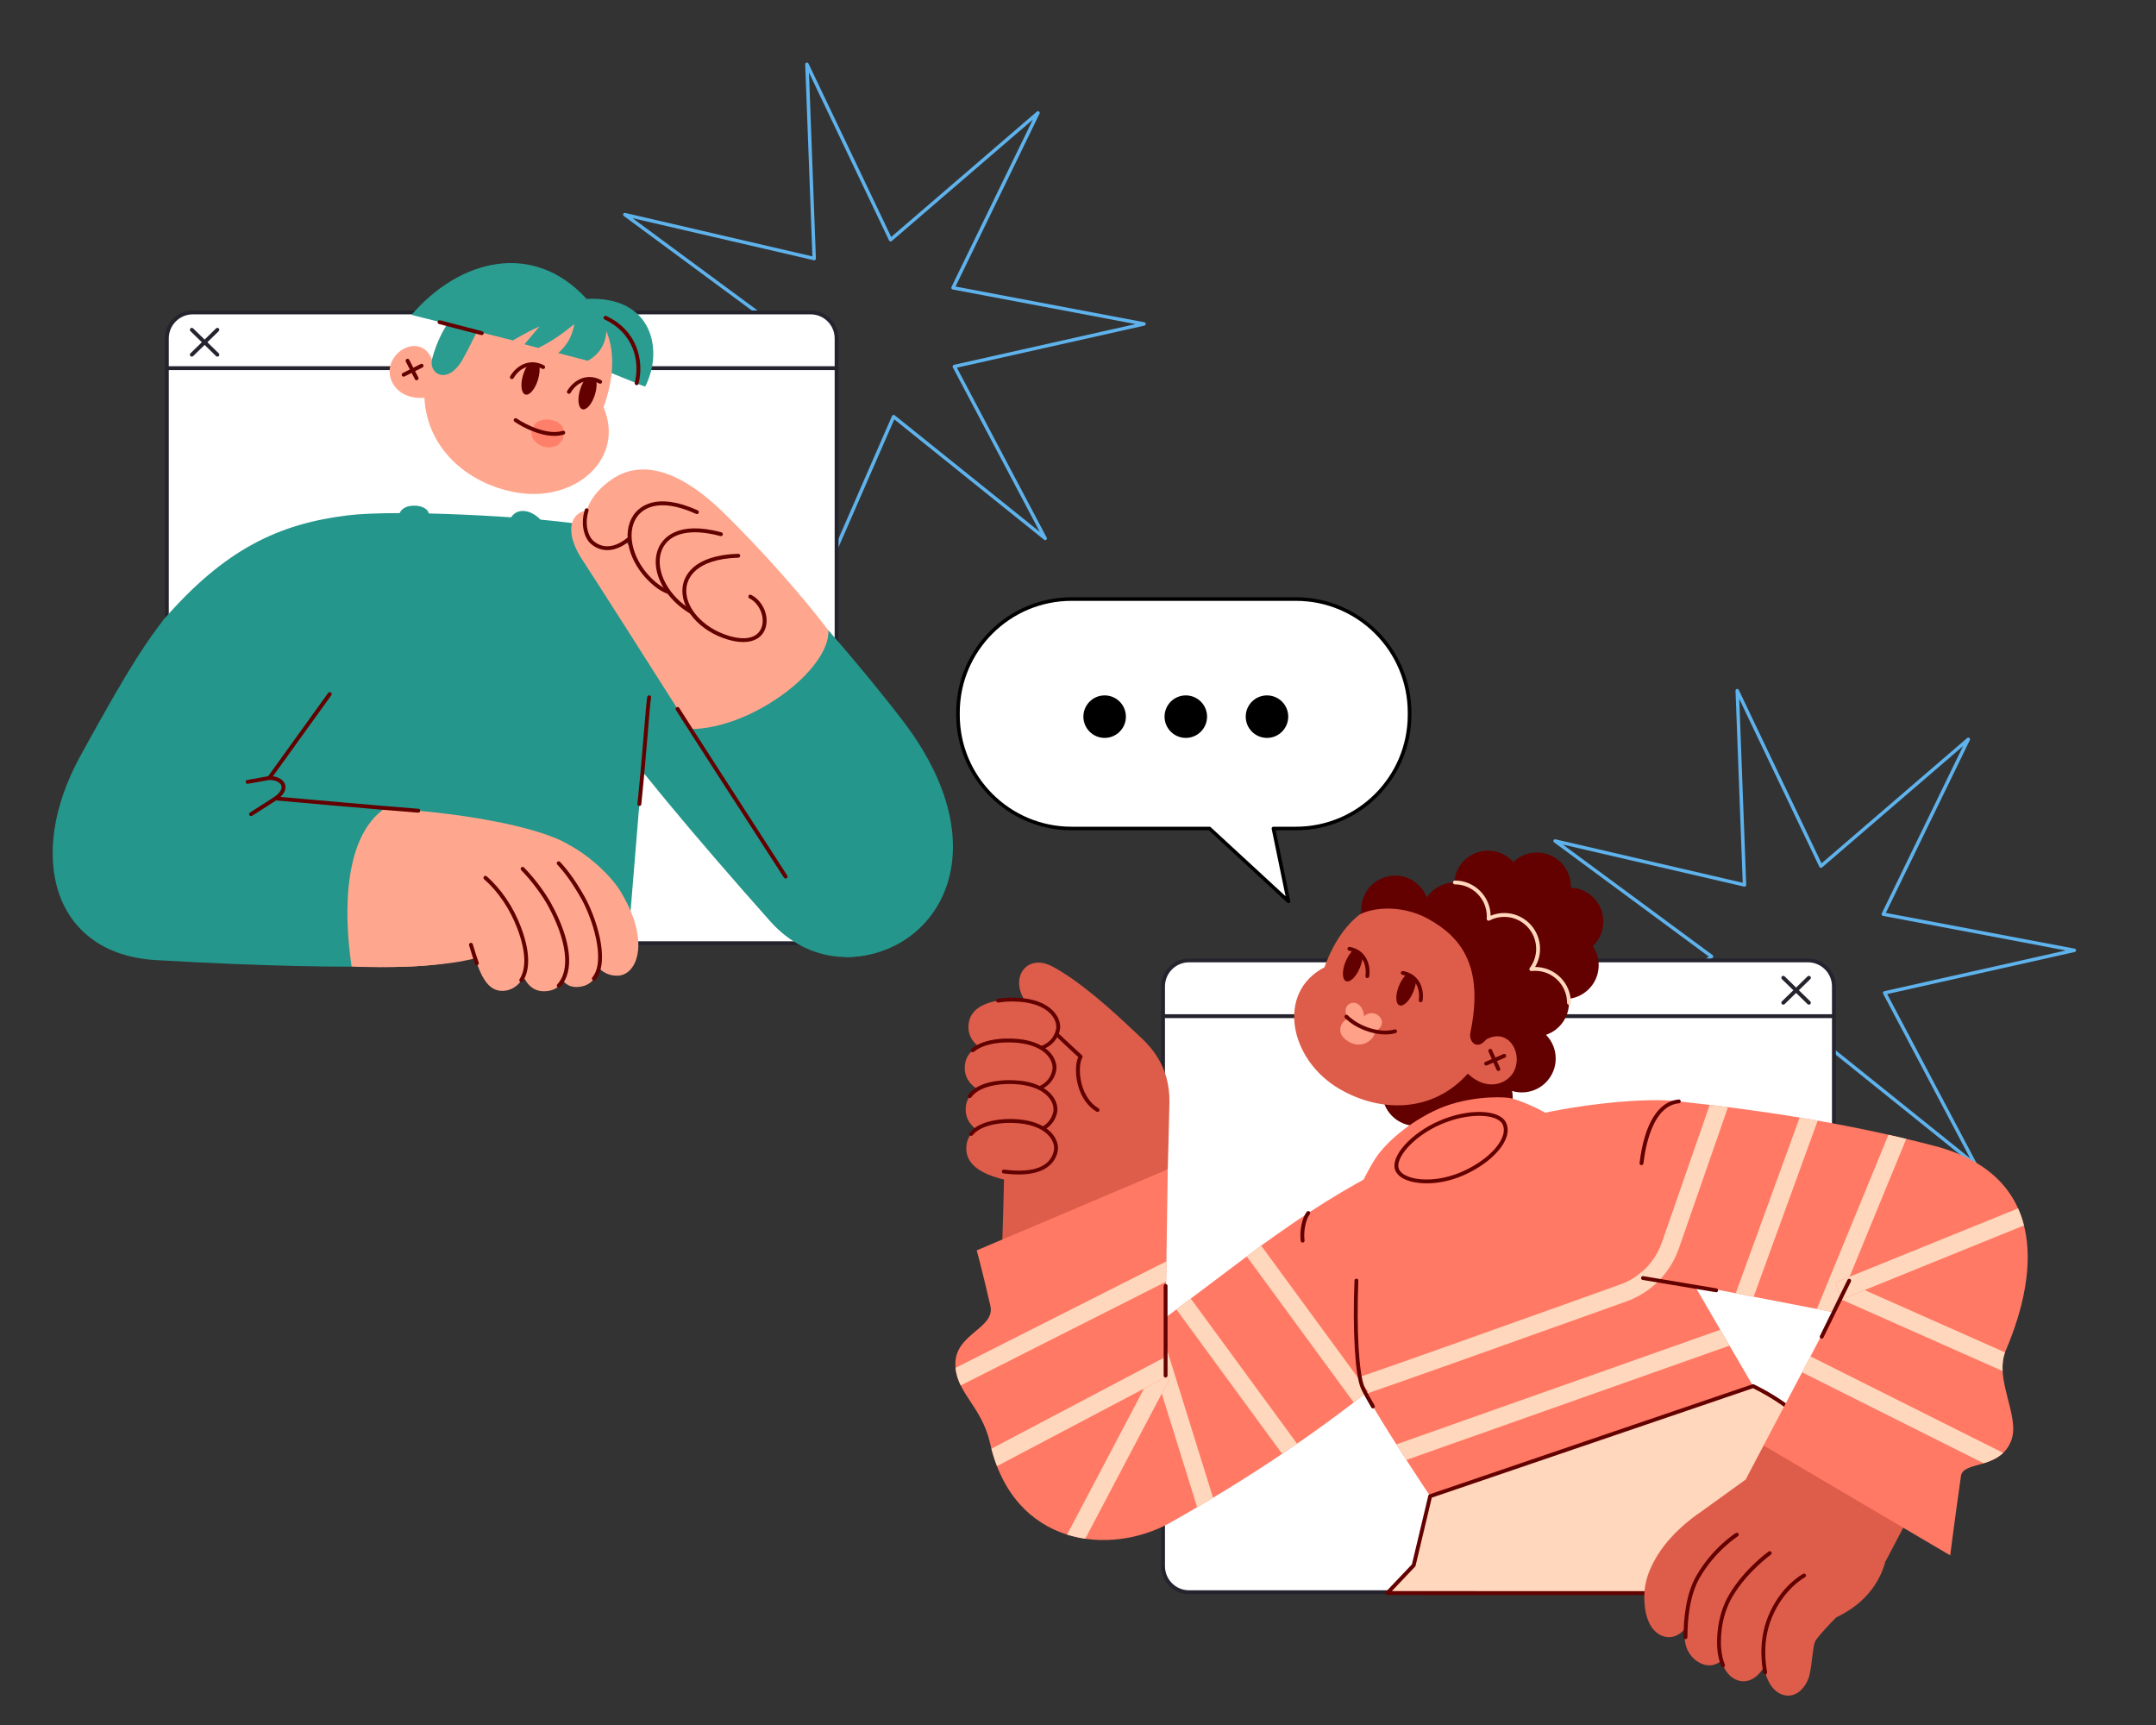 <svg xmlns="http://www.w3.org/2000/svg" fill="none" viewBox="0 0 2000 1600" width="2000" height="1600"><rect x="0" y="0" width="2000" height="1600" fill="#333333" stroke="none"/><defs><clipPath id="assetClipPath_WuXn9utu"><path d="m0 0 h 456.961 v 466.849 h -456.961 v -466.849 z" id="path_XLKW8yF0" fill="#ffffff" /></clipPath><clipPath id="assetClipPath_vqrQVGEs"><path d="m0 0 h 456.961 v 466.849 h -456.961 v -466.849 z" id="path_wZYWYWHk" fill="#ffffff" /></clipPath><clipPath id="assetClipPath_uwui5tjv"><path d="m0 0 h 524.2 v 493.828 h -524.2 v -493.828 z" id="path_hRs47tuy" fill="#ffffff" /></clipPath><clipPath id="assetClipPath_TlEdswgL"><path d="m0 0 h 524.2 v 493.828 h -524.2 v -493.828 z" id="path_hYMInVdX" fill="#ffffff" /></clipPath><clipPath id="assetClipPath_O6bNrYjm"><path d="m0 0 h 832.427 v 655.862 h -832.427 v -655.862 z" id="path_Dxmvk0_r" fill="#ffffff" /></clipPath><clipPath id="assetClipPath_fCeHUfQ7"><path d="m0 0 h 695.396 v 562.399 h -695.396 v -562.399 z" id="path_yR3CSR6P" fill="#ffffff" /></clipPath><clipPath id="assetClipPath_vTmaLPLx"><path d="m0 0 h 635 v 426.6 h -635 v -426.6 z" id="path_JIPA7G33" fill="#ffffff" /></clipPath><clipPath id="assetClipPath_fNd515gO"><path d="m0 0 h 138.802 v 28.802 h -138.802 v -28.802 z" id="path_LErAV4vU" fill="#ffffff" /></clipPath></defs><g transform="translate(1441 639)" data-asset-index="0"><g clip-path="url(#assetClipPath_WuXn9utu)" transform="scale(1.061 1.061)" data-asset-index="0"><path d="m168.55 466.849c-.102 0-.206-.01-.31-.032-.696-.146-1.194-.762-1.191-1.473l.62-168.025-162.298 43.494c-.688.184-1.409-.14-1.729-.775-.319-.636-.148-1.408.409-1.85l131.754-104.277-135.196-99.773c-.573-.422-.769-1.189-.472-1.835.298-.646 1.01-.994 1.701-.833l163.674 37.994-6.287-167.908c-.027-.711.45-1.343 1.141-1.513.69-.17 1.406.168 1.712.811l72.344 151.654 127.355-109.606c.539-.464 1.331-.485 1.894-.051.564.434.745 1.204.434 1.844l-73.462 151.116 165.098 31.232c.699.132 1.209.737 1.221 1.448s-.477 1.333-1.171 1.489l-163.95 36.784 78.519 148.552c.333.629.177 1.405-.371 1.858-.549.453-1.34.458-1.895.013l-130.98-105.247-67.187 154.009c-.242.555-.788.9-1.374.9zm.627-172.987c.328 0 .65.107.915.312.37.285.586.727.585 1.194l-.601 162.73 65.07-149.156c.187-.428.563-.745 1.017-.857.453-.112.934-.006 1.298.287l126.854 101.931-76.045-143.871c-.218-.413-.232-.904-.036-1.329.196-.424.578-.733 1.034-.836l158.784-35.625-159.896-30.248c-.459-.087-.852-.383-1.062-.8-.21-.418-.213-.909-.009-1.329l71.148-146.355-123.342 106.152c-.354.305-.83.427-1.288.331-.457-.096-.844-.4-1.045-.822l-70.064-146.876 6.091 162.618c.017.467-.184.915-.544 1.213-.361.298-.838.41-1.294.304l-158.518-36.796 130.937 96.629c.376.277.601.714.609 1.182.008.467-.202.911-.569 1.201l-127.602 100.991 157.185-42.124c.128-.034.258-.051.388-.051z" fill="#5FB3ED" id="oO5VglEWqmjzVb2Pn_d0" /></g></g><g transform="translate(578 58)" data-asset-index="1"><g clip-path="url(#assetClipPath_vqrQVGEs)" transform="scale(1.061 1.061)" data-asset-index="1"><path d="m168.55 466.849c-.102 0-.206-.01-.31-.032-.696-.146-1.194-.762-1.191-1.473l.62-168.025-162.298 43.494c-.688.184-1.409-.14-1.729-.775-.319-.636-.148-1.408.409-1.85l131.754-104.277-135.196-99.773c-.573-.422-.769-1.189-.472-1.835.298-.646 1.01-.994 1.701-.833l163.674 37.994-6.287-167.908c-.027-.711.45-1.343 1.141-1.513.69-.17 1.406.168 1.712.811l72.344 151.654 127.355-109.606c.539-.464 1.331-.485 1.894-.051.564.434.745 1.204.434 1.844l-73.462 151.116 165.098 31.232c.699.132 1.209.737 1.221 1.448s-.477 1.333-1.171 1.489l-163.95 36.784 78.519 148.552c.333.629.177 1.405-.371 1.858-.549.453-1.34.458-1.895.013l-130.98-105.247-67.187 154.009c-.242.555-.788.9-1.374.9zm.627-172.987c.328 0 .65.107.915.312.37.285.586.727.585 1.194l-.601 162.73 65.07-149.156c.187-.428.563-.745 1.017-.857.453-.112.934-.006 1.298.287l126.854 101.931-76.045-143.871c-.218-.413-.232-.904-.036-1.329.196-.424.578-.733 1.034-.836l158.784-35.625-159.896-30.248c-.459-.087-.852-.383-1.062-.8-.21-.418-.213-.909-.009-1.329l71.148-146.355-123.342 106.152c-.354.305-.83.427-1.288.331-.457-.096-.844-.4-1.045-.822l-70.064-146.876 6.091 162.618c.017.467-.184.915-.544 1.213-.361.298-.838.41-1.294.304l-158.518-36.796 130.937 96.629c.376.277.601.714.609 1.182.008.467-.202.911-.569 1.201l-127.602 100.991 157.185-42.124c.128-.034.258-.051.388-.051z" fill="#5FB3ED" id="DLDXxGv_wrtmlma4Tpej" /></g></g><g transform="translate(153 288)" data-asset-index="2"><g clip-path="url(#assetClipPath_uwui5tjv)" transform="scale(1.192 1.192)" data-asset-index="2"><rect fill="#FFFFFF" height="490.828" rx="20.193" width="521.2" x="1.5" y="1.5" id="Zbr0lgmf1tksfZvrAE6L" /><g fill="#25242E" id="c0-TssYrOhbolyIqOIt_"><path d="m522.7 46.339h-521.2c-.828 0-1.5-.672-1.5-1.5s.672-1.5 1.5-1.5h521.2c.828 0 1.5.672 1.5 1.5s-.672 1.5-1.5 1.5z" fill="#25242E" id="Uo9BmrYQI5T4MjvG1qXxH" /><path d="m502.508 493.828h-480.815c-11.962 0-21.693-9.731-21.693-21.692v-450.444c0-11.961 9.731-21.692 21.693-21.692h480.815c11.961 0 21.693 9.731 21.693 21.692v450.444c0 11.961-9.731 21.692-21.693 21.692zm-480.815-490.828c-10.308 0-18.693 8.386-18.693 18.692v450.444c0 10.307 8.385 18.692 18.693 18.692h480.815c10.307 0 18.693-8.386 18.693-18.692v-450.444c0-10.307-8.385-18.692-18.693-18.692z" fill="#25242E" id="Ja98vEL0f1V8w_DtcpA5H" /><path d="m40.83 35.902c-.377 0-.755-.142-1.047-.426l-19.915-19.404c-.593-.578-.606-1.527-.028-2.121.579-.594 1.528-.605 2.121-.027l19.915 19.404c.593.578.606 1.527.028 2.121-.294.302-.684.453-1.074.453z" fill="#25242E" id="qGNzM3O02lzbbaC0f4VRa" /><path d="m20.915 35.902c-.39 0-.78-.151-1.074-.453-.578-.594-.566-1.543.028-2.121l19.914-19.404c.594-.578 1.543-.566 2.121.027.578.594.566 1.543-.028 2.121l-19.915 19.404c-.292.284-.669.426-1.047.426z" fill="#25242E" id="VaI8vS_roS5iHCGQwN6FD" /></g></g></g><g transform="translate(1703 889) scale(-1 1)" data-asset-index="3"><g clip-path="url(#assetClipPath_TlEdswgL)" transform="scale(1.194 1.194)" data-asset-index="3"><rect fill="#FFFFFF" height="490.828" rx="20.193" width="521.2" x="1.5" y="1.5" id="DtPBtM_2S4_BMt7MMUyHm" /><g fill="#25242E" id="sgk432vLGYxvVOO4bBZgq"><path d="m522.7 46.339h-521.2c-.828 0-1.5-.672-1.5-1.5s.672-1.5 1.5-1.5h521.2c.828 0 1.5.672 1.5 1.5s-.672 1.5-1.5 1.5z" fill="#25242E" id="e2sdUnNZNxoMTFMLk5gLr" /><path d="m502.508 493.828h-480.815c-11.962 0-21.693-9.731-21.693-21.692v-450.444c0-11.961 9.731-21.692 21.693-21.692h480.815c11.961 0 21.693 9.731 21.693 21.692v450.444c0 11.961-9.731 21.692-21.693 21.692zm-480.815-490.828c-10.308 0-18.693 8.386-18.693 18.692v450.444c0 10.307 8.385 18.692 18.693 18.692h480.815c10.307 0 18.693-8.386 18.693-18.692v-450.444c0-10.307-8.385-18.692-18.693-18.692z" fill="#25242E" id="Syb0mPmYy-UpZ5-itgINZ" /><path d="m40.83 35.902c-.377 0-.755-.142-1.047-.426l-19.915-19.404c-.593-.578-.606-1.527-.028-2.121.579-.594 1.528-.605 2.121-.027l19.915 19.404c.593.578.606 1.527.028 2.121-.294.302-.684.453-1.074.453z" fill="#25242E" id="gT1eicjRmnL6vRQueuh5" /><path d="m20.915 35.902c-.39 0-.78-.151-1.074-.453-.578-.594-.566-1.543.028-2.121l19.914-19.404c.594-.578 1.543-.566 2.121.027.578.594.566 1.543-.028 2.121l-19.915 19.404c-.292.284-.669.426-1.047.426z" fill="#25242E" id="eb5UavIE85K42bu0nh0Rq" /></g></g></g><g transform="translate(1881 789) scale(-1 1)" data-asset-index="4"><g clip-path="url(#assetClipPath_O6bNrYjm)" transform="scale(1.195 1.195)" data-asset-index="4"><path d="m796.674 323.483c-1.858-49.018-3.648-139.389-3.648-139.389-15.296-57.241-62.596-76.344-101.153-42.174-9.808 8.692-26.132 24.204-25.608 53.539.285 15.952 1.304 51.889 1.304 51.889l129.104 76.134z" fill="#DE5D4A" id="bebN_w32v0AOta2JJnrM" /><path d="m691.874 141.921c17.87-17.274 45.003-41.572 65.789-52.266s35.258 12.039 16.781 31.816c-18.476 19.776-36.8 36.201-39.287 38.402-13.973 12.372-63.918 1.994-43.283-17.952z" fill="#DE5D4A" id="z-Drjet21mrkrSsgQnIeY" /><path d="m722.069 202.791c-.517 0-1.02-.267-1.298-.747-.416-.716-.173-1.634.543-2.051 6.224-3.617 10.882-10.381 13.116-19.045 2.268-8.796 1.405-17.027-.559-20.305-.371-.62-.248-1.415.292-1.894.803-.711 19.895-17.656 39.186-38.303.565-.605 1.515-.637 2.12-.072.605.566.638 1.515.072 2.12-17.305 18.523-34.457 34.085-38.515 37.722 2.224 4.89 2.381 13.443.309 21.481-2.436 9.448-7.59 16.867-14.513 20.89-.237.138-.496.203-.752.203z" fill="#630000" id="qR_wikdpu3dL9mSg72ddT" /><path d="m667.57 247.349 1.675 115.035-74.378-55.949c-74.86-23.595-134.581 69.268-98.746 100.194 34.191 28.587 90.302 70.366 169.162 114.819 46.599 26.268 121.934 19.119 140.187-61.444 6.672-29.45 26.949-39.33 26.957-61.722.008-23.554-31.233-27.476-27.164-45.064 7.277-31.456 10.596-42.945 10.596-42.945l-148.29-62.923z" fill="#FF7964" id="U21Gewq2m1rbj_-7GUgF" /><path d="m606.239 314.989-11.189-8.417-75.193 102.635-7.831 10.688 1.95 1.429c.024-.045.05-.094.074-.139 1.206.952 2.435 1.916 3.678 2.888l5.591 4.097z" fill="#FFD7BC" id="OQKCumm22QLpM7FNxj7Hc" /><path d="m660.884 356.095-11.188-8.416-82.521 112.638c3.763 2.597 7.62 5.226 11.577 7.886z" fill="#FFD7BC" id="I3DoM1h9WTRfKUNmV_t-Y" /><path d="m672.219 421.434-5.656-10.73 3.211-1.693-3.793-2 3.264-14.105 1.593.84-2.371-7.348-36.089 115.889c4.054 2.438 8.178 4.888 12.375 7.35l27.467-88.202z" fill="#FFD7BC" id="M89Nu71sphSkbsZ_ARDUO" /><path d="m669.774 409.011-3.211 1.693 5.656 10.73 59.378 112.645c4.778-.695 9.508-1.753 14.134-3.209l-59.722-113.299-16.235-8.561z" fill="#FFD7BC" id="Lq68Czu-QNAk1z5_psPCY" /><path d="m665.981 407.01 3.793 2 16.235 8.561 114.106 60.17c1.64-4.246 3.088-8.76 4.33-13.543l-133.607-70.454-1.593-.84-3.264 14.105z" fill="#FFD7BC" id="rUoc4PtZpE5hef9DYVc73" /><path d="m668.609 318.732.23 15.802 159.431 80.57c2.08-4.222 3.557-8.64 4.004-13.663z" fill="#FFD7BC" id="j7QAc6sGm3aO5zomvL4ex" /><path d="m669.245 408.939c-.828 0-1.5-.672-1.5-1.5v-69.585c0-.828.672-1.5 1.5-1.5s1.5.672 1.5 1.5v69.585c0 .828-.672 1.5-1.5 1.5z" fill="#630000" id="yHrPxvIjmhZE2_ApmTKVy" /><path d="m776.025 164.064c42.86-5.049 47.09-19.711 46.139-29.303-1.961-19.789-32.04-20.511-44.954-18.363-20.468 3.404-25.915 15.678-24.379 22.656 2.352 10.686 12.927 19.313 40.315 15.76l-17.122 9.25z" fill="#DE5D4A" id="qZCXFVLlJyyIvPTEYjddG" /><path d="m781.651 157.115c-22.652.001-28.735-10.7-30.284-17.739-.834-3.791.191-8.188 2.813-12.064 2.991-4.423 9.373-10.163 22.785-12.393 5.345-.889 14.069-1.352 22.521.017.818.132 1.373.903 1.241 1.72-.132.818-.903 1.374-1.72 1.241-8.094-1.311-16.439-.869-21.55-.019-12.362 2.056-18.13 7.179-20.792 11.115-2.131 3.151-3.017 6.792-2.368 9.739 2.745 12.472 16.112 17.519 38.657 14.594.821-.105 1.574.473 1.68 1.295s-.473 1.574-1.295 1.681c-4.317.56-8.201.814-11.689.814z" fill="#630000" id="yfKDcxjI2PX2glWx4P8ej" /><path d="m778.9 195.83c42.86-5.049 47.09-19.711 46.139-29.303-1.961-19.789-32.04-20.511-44.954-18.363-20.468 3.404-25.915 15.678-24.379 22.656 2.352 10.686 12.927 19.313 40.315 15.76l-17.122 9.25z" fill="#DE5D4A" id="HpYGc-WxBgDdpz4hXDdEX" /><path d="m784.526 188.881c-22.652.001-28.735-10.7-30.284-17.739-.834-3.79.191-8.188 2.813-12.064 2.991-4.423 9.372-10.163 22.785-12.394 9.187-1.528 29.398-1.993 40.139 7.182.63.538.704 1.485.166 2.115s-1.484.704-2.115.166c-9.182-7.845-27.575-8.188-37.698-6.504-12.362 2.056-18.13 7.179-20.792 11.115-2.131 3.151-3.017 6.792-2.368 9.739 2.745 12.473 16.112 17.519 38.657 14.595.819-.105 1.574.473 1.68 1.295s-.473 1.574-1.295 1.681c-4.317.56-8.201.814-11.689.814z" fill="#630000" id="rrLFxpVwC_QShUoR4ZYSa" /><path d="m778.169 228.117c42.86-5.049 47.09-19.711 46.139-29.303-1.961-19.789-32.04-20.511-44.954-18.363-20.468 3.404-25.915 15.678-24.379 22.656 2.352 10.686 12.927 19.313 40.315 15.76l-17.122 9.25z" fill="#DE5D4A" id="j2GHLPj7FLUeendxgW8nU" /><path d="m783.795 221.168c-22.652.001-28.735-10.7-30.283-17.739-.834-3.79.191-8.188 2.813-12.064 2.991-4.423 9.372-10.163 22.785-12.394 8.906-1.482 34.065-2.439 43.415 10.741.479.676.32 1.612-.355 2.091-.676.479-1.612.32-2.091-.355-7.512-10.589-28.814-11.458-40.476-9.518-12.362 2.056-18.13 7.179-20.792 11.115-2.131 3.151-3.017 6.792-2.368 9.739 2.745 12.473 16.112 17.519 38.657 14.594.819-.106 1.574.473 1.68 1.295s-.473 1.574-1.295 1.681c-4.317.56-8.201.814-11.689.814z" fill="#630000" id="unyPXwNGEb765YABpa-q" /><path d="m777.707 258.238c42.86-5.049 47.09-19.635 46.139-29.227-1.961-19.789-32.04-20.511-44.954-18.363-20.468 3.404-25.915 15.678-24.379 22.656 2.352 10.686 12.927 19.313 40.315 15.76l-17.121 9.175z" fill="#DE5D4A" id="Q6DgATUTZ50qQOXVT8rQz" /><g fill="#630000" id="acv2WpAgSh-SAV6sDWyi5"><path d="m783.333 251.365c-22.652.001-28.735-10.7-30.284-17.739-.834-3.791.191-8.188 2.813-12.065 2.991-4.423 9.373-10.163 22.785-12.393 12.3-2.046 33.816-1.13 42.682 9.776.522.643.425 1.588-.218 2.11s-1.587.425-2.11-.218c-8.001-9.844-28.697-10.567-39.862-8.709-12.362 2.056-18.13 7.179-20.792 11.115-2.132 3.151-3.017 6.792-2.369 9.739 2.745 12.473 16.112 17.52 38.657 14.594.82-.106 1.574.473 1.68 1.295s-.473 1.574-1.295 1.681c-4.317.56-8.201.814-11.689.814z" fill="#630000" id="MPq2yx_TUVFCWrLaVD_x" /><circle cx="355.724" cy="55.014" r="26.276" fill="#630000" id="AKvJDyo8PHqvP2smV2Gtt" /><circle cx="359.311" cy="88.907" r="26.276" fill="#630000" id="ylYA35PeezB8DsOSlvoEu" /><circle cx="388.786" cy="108.024" r="26.276" fill="#630000" id="Q17qRGZZA0rH3-0iGzful" /><circle cx="380.967" cy="27.744" r="26.276" fill="#630000" id="DPu7rZkk_l0fX62ssqYc" /><circle cx="400.64" cy="70.431" r="26.276" fill="#630000" id="e_1kuVHsHwezlq7lvuRxj" /><circle cx="418.96" cy="26.277" r="26.276" fill="#630000" id="ooL0mSEriGgpWSBNpaJXX" /><circle cx="439.332" cy="55.026" r="26.276" fill="#630000" id="NaeRBpjLOoi_r67sUcLC" /><circle cx="444.681" cy="50.972" r="26.276" fill="#630000" id="y9gn8-LwZJah-alUd0Jm" /><circle cx="491.094" cy="45.653" r="26.276" fill="#630000" id="ulowsnkfxzwt8sh0zTU35" /><circle cx="406.346" cy="76.186" r="26.276" fill="#630000" id="F43OE-QC-z9vVA436t-kB" /><circle cx="382.382" cy="118.074" r="26.276" fill="#630000" id="eZy_m6EMv0QgCXpIQgzr5" /><circle cx="392.683" cy="161.38" r="26.276" fill="#630000" id="d3wj2ZabtTsI6G8XUvIwi" /><circle cx="426.066" cy="191.436" r="26.276" fill="#630000" id="VVFtQSFWho9S_MWGSfQnB" /><circle cx="474.843" cy="187.391" r="26.276" fill="#630000" id="xmiT3lt0hy8QnUWrLwFk" /><path d="m439.332 102.462-50.546 17.797 11.854 49.27 38.692 13.757z" fill="#630000" id="TNC5AYtPD3XinqtgZxZTn" /></g><path d="m545.931 90.541c-15.221-42.379-47.482-65.137-90.968-45.46-45.769 20.71-52.399 60.96-34.617 101.496-16.426-9.266-28.43 9.305-21.906 23.911 4.827 10.807 21.353 16.83 36.193 2.597 27.195 30.368 67.445 30.507 99.355 12.032 39.431-22.83 49.529-75.083 11.943-94.576z" fill="#DE5D4A" id="hlFK2UeMgVYCF15LZCGJQ" /><path d="m410.92 171.03c-.203 0-.409-.041-.607-.129-.758-.335-1.1-1.221-.764-1.979l6.277-14.172c.336-.758 1.222-1.1 1.979-.764.758.335 1.1 1.221.764 1.979l-6.277 14.172c-.248.56-.797.893-1.372.893z" fill="#630000" id="Gi_GD01fFeHyy_wDQ3qWX" /><path d="m420.403 166.798c-.197 0-.397-.039-.59-.121l-14.057-6.021c-.761-.326-1.115-1.208-.788-1.969.326-.761 1.207-1.114 1.969-.788l14.057 6.021c.761.326 1.115 1.208.788 1.969-.244.569-.798.91-1.38.91z" fill="#630000" id="V2um5l1unM1ut2DF6U9ZZ" /><path d="m506.557 140.322c-12.495-6.747.109-19.526 8.592-11.779 1.709-16.85 20.234-11.292 12.448 2.096 3.962.461 10.391 9.31 1.814 16.044-11.515 9.039-22.322.143-22.854-6.361z" fill="#FFA189" id="ZBdsd2i_zCKNFp2IeqT_P" /><path d="m498.564 142.676c-2.802 0-5.471-.334-7.889-1.038-.795-.232-1.253-1.064-1.021-1.859.231-.795 1.066-1.252 1.859-1.021 10.764 3.133 27.046-1.784 36.298-10.96.588-.583 1.538-.58 2.121.009s.58 1.538-.009 2.121c-7.888 7.825-20.601 12.749-31.36 12.749z" fill="#630000" id="kc9g5gFJlJ7uvhLp0Z9jO" /><path d="m518.383 49.39c-8.403-18.561-41.107-19.812-66.441-8.348-45.769 20.71-62.259 66.319-31.596 105.534 7.251 8.781 13.762 1.763 12.276-5.403-10.573-50.979 6.691-73.726 32.641-88.132 17.015-9.445 38.458-10.516 53.12-3.652z" fill="#630000" id="R53cW-Jh_36OU0KyC1arY" /><path d="m471.196 117.641c-.733 0-1.375-.538-1.483-1.286-1.365-9.437 2.791-20.629 15.14-22.901.815-.15 1.597.389 1.747 1.204s-.389 1.597-1.204 1.747c-10.455 1.924-13.919 11.191-12.714 19.521.118.82-.45 1.581-1.27 1.699-.073.011-.145.016-.217.016z" fill="#630000" id="IAl1dfKByauKxJpZWFaEm" /><path d="m488.101 104.945c2.882 7.088 2.709 13.854-.385 15.112s-7.938-3.468-10.82-10.557c-1.373-3.377-2.053-6.681-2.053-9.351 0-.449 6.908-4.53 7.369-4.128 2.145 1.87 4.312 5.043 5.89 8.925z" fill="#630000" id="T0EaGzf6gf1_tZQcd20qF" /><path d="m512.635 98.897c-.733 0-1.375-.538-1.483-1.286-1.365-9.437 2.791-20.629 15.141-22.901.814-.15 1.597.389 1.747 1.204s-.389 1.597-1.204 1.747c-10.455 1.924-13.919 11.191-12.714 19.521.118.82-.45 1.581-1.27 1.699-.073.01-.145.016-.217.016z" fill="#630000" id="ICj6BJFSILrHQzZMH2NV" /><path d="m529.54 86.201c2.882 7.088 2.709 13.854-.385 15.112s-7.938-3.468-10.82-10.557c-1.373-3.377-2.053-6.681-2.053-9.351 0-.449 6.908-4.53 7.369-4.128 2.145 1.87 4.312 5.043 5.89 8.925z" fill="#630000" id="Ddhm--UJtEgRQOTeva5pv" /><path d="m356.105 119.574c-.828 0-1.5-.672-1.5-1.5 0-15.327 12.453-27.803 27.81-27.776-2.524-4.259-3.846-9.082-3.846-14.112 0-15.316 12.46-27.776 27.776-27.776 3.618 0 7.225.717 10.563 2.088.253-15.099 12.615-27.302 27.772-27.302.828 0 1.5.672 1.5 1.5s-.672 1.5-1.5 1.5c-13.662 0-24.776 11.115-24.776 24.776 0 .543.023 1.116.072 1.802.039.542-.219 1.063-.673 1.362-.455.298-1.035.327-1.517.076-3.563-1.859-7.412-2.802-11.441-2.802-13.662 0-24.776 11.115-24.776 24.776 0 5.417 1.717 10.562 4.966 14.88.36.479.401 1.125.104 1.645s-.875.813-1.47.747c-.951-.107-1.889-.161-2.789-.161-13.662 0-24.776 11.115-24.776 24.776 0 .828-.672 1.5-1.5 1.5z" fill="#FFD7BC" id="vwnWNKSSfnyo8_ls6E8yu" /><path d="m345.963 204.527c-9.919 10.507-58.046 75.602-82.73 125.131l-50.068 85.971 250.697 85.418s44.764-67.035 52.42-84.397 7.656-110.298-3.886-157.406" fill="#FF7964" id="pVK9o1Raj8MCalrtMf" /><path d="m594.867 306.435c-37.056-26.719-63.587-43.374-98.953-61.582-29.127-14.996-75.817-30.846-110.84-39.142-37.627-8.913-88.349-14.31-114.231-11.094l37.803 145.108 187.133 63.202 99.087-96.492z" fill="#FF7964" id="kMkPoKi9crpxU0yySVS2G" /><path d="m490.046 460.912c-.331-.182-.675-.346-1.042-.476l-250.366-88.548-7.171 12.314 250.857 88.721c2.5-3.862 5.107-7.913 7.722-12.012z" fill="#FFD7BC" id="oLYn60QEFHK1YUBGR9FTz" /><path d="m519.857 409.208.076-.223c-31.966-10.904-104.875-36.957-163.458-57.89-14.536-5.194-28.164-10.063-40.025-14.294-15.301-5.457-27.136-17.388-32.473-32.736l-37.105-106.717c-4.675.558-9.41 1.139-14.213 1.749l38.095 109.565c6.735 19.374 21.677 34.436 40.992 41.325 11.858 4.229 25.484 9.098 40.018 14.291 57.657 20.602 129.176 46.158 162.024 57.401.063-.118.127-.239.189-.355l-1.95-1.429 7.831-10.688z" fill="#FFD7BC" id="R3JhMrSbg1dyXTcu3jtZn" /><path d="m370.697 206.186c-9.876 9.397 45.299 51.938 64.915 60.486 26.112 11.379 86.866 6.523 81.759-7.257-.759-2.048-5.518-11.889-10.908-20.373-5.562-8.756-20.851-24.895-45.379-36.926-23.94-11.742-51.481-11.19-58.408-10.21s-27.383 9.907-31.979 14.28z" fill="#FF7964" id="K7M5B4LWKKASxXt0jud4c" /><path d="m466.627 258.228c-8.416 0-18.377-1.76-28.444-6.147-16.545-7.21-29.663-18.744-33.418-29.384-1.543-4.373-1.421-8.481.354-11.88 5.349-10.245 29.512-10.747 51.708-1.074 22.238 9.691 38.471 28.063 34.059 38.545-1.298 3.083-4.298 5.638-8.677 7.391-3.952 1.582-9.343 2.549-15.583 2.549zm-60.178-46.716 1.33.694c-1.399 2.68-1.461 5.874-.184 9.493 3.492 9.892 15.969 20.739 31.788 27.632 16.738 7.294 33.011 7.045 41.713 3.563 3.617-1.448 6.047-3.443 7.026-5.769 3.298-7.835-10.46-25.029-32.492-34.631-22.022-9.597-43.805-8.035-47.851-.287l-1.33-.694z" fill="#630000" id="BH_1V27L6IF-Lq8qrkbS6" /><path d="m508.279 432.932c-.258 0-.52-.067-.759-.207-.714-.42-.952-1.339-.532-2.053 3.903-6.635 6.568-11.557 7.921-14.626 4.236-9.607 6.215-44.207 4.705-82.271-.033-.828.612-1.525 1.439-1.558.837-.034 1.526.612 1.558 1.439 1.551 39.087-.488 73.465-4.957 83.601-1.401 3.176-4.119 8.202-8.081 14.937-.28.475-.78.74-1.294.74z" fill="#630000" id="YnCe0nMppJCmfm0UuT_Ba" /><path d="m562.867 304.223c-.069 0-.138-.005-.208-.014-.821-.114-1.394-.871-1.28-1.692.951-6.865-.951-16.371-4.072-20.343-.512-.651-.399-1.594.253-2.106.651-.512 1.594-.399 2.106.253 3.603 4.585 5.748 14.938 4.685 22.608-.104.751-.747 1.294-1.484 1.294z" fill="#630000" id="fzzBJNBkVdbnbUFVKpY7" /><path d="m213.165 415.629c-91.404 44.936-85.616 129.308-70.66 160.684l354.575-.089-20.425-21.508-12.792-53.67-250.698-85.418z" fill="#FFD7BC" id="l6bQEmksLWDA5tiWL1pQ" /><path d="m142.505 577.814c-.579 0-1.106-.332-1.354-.855-7.369-15.459-13.009-44.715-4.651-76.286 6.806-25.711 25.517-61.569 76.003-86.39.357-.176.769-.202 1.146-.074l250.697 85.418c.488.166.856.571.975 1.072l12.699 53.277 20.147 21.215c.413.435.527 1.074.291 1.625s-.778.908-1.378.908l-354.575.089zm70.765-160.564c-49.05 24.31-67.249 59.177-73.871 84.19-7.998 30.211-2.891 58.164 4.06 73.373l350.128-.088-18.021-18.976c-.182-.192-.31-.428-.372-.685l-12.6-52.864-249.325-84.951z" fill="#630000" id="zutHOyx03pYqMo3mZP1Q" /><path d="m218.952 488.138-13.919-26.446-139.335 5.067 44.849 85.211c46.276-16.188 84.009-36.663 108.405-63.832z" fill="#DE5D4A" id="HnuhzfUWG6-xcYOOVdMu" /><path d="m205.033 461.692-54.435-103.424 140.956-27.252c72.309-30.531 26.14-139.579-20.711-136.399-56.486 6.15-124.376 15.289-198.188 34.491-85.501 22.242-83.156 94.457-55.571 158.944 9.377 21.922-11.304 50.669-4.383 69.561 8.426 22.999 37.447 15.971 39.106 27.716 6.529 46.205 8.344 61.673 8.344 61.673z" fill="#FF7964" id="EJcnri_jz_cXAji6qXPaR" /><path d="m177.047 207.167c-4.634.764-9.312 1.562-14.028 2.392l49.737 136.691 13.919-2.691z" fill="#FFD7BC" id="SltMwmOmQh9Tgpqagbod1" /><path d="m108.103 220.526c-4.58 1.029-9.187 2.094-13.821 3.198l43.986 106.975 11.149 4.521-4.612 11.376 6.487 15.778 1.207-.497-1.9-3.61 13.1-2.533-55.595-135.208z" fill="#FFD7BC" id="olzrl5xSNQhb_Gh64KHRk" /><path d="m168.634 392.535-149.589 74.917c4.401 4.211 9.917 6.429 15.172 8.059l140.938-70.585-6.522-12.391z" fill="#FFD7BC" id="QOyX0kGMHETu8SV5Lp2UM" /><path d="m126.618 341.082-109 48.366c1.687 4.602 2.143 9.479 1.864 14.489l125.826-55.832-.583-1.314-.568 1.402z" fill="#FFD7BC" id="rRIgXAHSEYR3dxetYkCNj" /><path d="m138.267 330.699-130.776-53.025c-1.911 4.259-3.426 8.685-4.581 13.249l123.707 50.16 17.539 7.111.568-1.402.079-.195 4.612-11.376-11.149-4.521z" fill="#FFD7BC" id="Sa7kDmhHVPnhveKYIRwAf" /><path d="m228.592 545.117s22.988 19.004 25.283 23.457 4.192 18.921 7.298 27.494c2.264 6.249 10.148 16.673 20.705 14.007 8.383-2.117 14.39-10.938 15.51-25.063.78-9.83.334-21.657-10.454-38.809-12.42-19.747-33.398-33.076-33.398-33.076l-24.944 31.991z" fill="#DE5D4A" id="Jk7dmJqVlnyQS73kXudZy" /><path d="m197.278 566.982s22.988 19.004 25.283 23.457 4.192 18.921 7.298 27.494c2.264 6.249 10.148 16.673 20.705 14.007 8.383-2.117 17.114-10.984 15.51-25.063-1.473-12.933-1.81-28.797-9.88-42.761-13.803-23.886-30.383-33.191-30.383-33.191l-28.534 36.059z" fill="#DE5D4A" id="wWH3EjvDxMojL5DT0WAK" /><path d="m154.17 597.422c-14.234-5.358-36.215-18.379-43.623-45.453l108.405-63.832 34.584 24.989c9.641 57.88-34.397 78.376-99.366 84.296z" fill="#DE5D4A" id="IQNSMmQkYj0By_N9-nRYf" /><path d="m265.661 612.002c-.828 0-1.5-.672-1.5-1.5 0-13.323-1.609-32.057-9.273-45.65-12.004-21.29-29.695-32.546-29.873-32.657-.702-.44-.914-1.366-.474-2.067.439-.702 1.364-.915 2.067-.475.75.469 18.498 11.742 30.894 33.726 7.984 14.16 9.66 33.442 9.66 47.124 0 .828-.672 1.5-1.5 1.5z" fill="#630000" id="TSAI5v8GGTol-kyskQqBE" /><path d="m143.397 589.697s20 19.967 21.77 24.371 2.276 18.221 4.446 26.584c1.581 6.096 8.094 16.629 18.29 15.051 8.096-1.253 14.545-9.042 16.855-22.268 1.608-9.204 1.896-20.233-6.419-37.538-11.321-23.561-34.128-34.688-34.128-34.688z" fill="#DE5D4A" id="Eem2_Usi13_tcD2enhC0R" /><path d="m170.676 579.37s22.988 19.004 25.283 23.457 4.192 18.921 7.298 27.494c2.264 6.249 10.148 16.673 20.705 14.007 8.383-2.117 14.39-10.938 15.51-25.063.78-9.83.159-22.741-9.075-41.154-12.366-24.66-34.509-32.889-34.509-32.889l-25.212 34.149z" fill="#DE5D4A" id="Us_wlqy0UG1fKYmQntc2p" /><path d="m236.489 633.869c-.196 0-.395-.038-.586-.12-.762-.324-1.118-1.205-.794-1.967 1.522-3.581 2.487-7.832 2.868-12.637.414-5.218.998-23.543-8.871-40.273-11.302-19.159-29.515-32.3-29.698-32.43-.674-.482-.83-1.418-.349-2.092s1.417-.831 2.092-.349c.767.547 18.904 13.624 30.539 33.348 10.316 17.487 9.709 36.595 9.278 42.034-.407 5.127-1.449 9.694-3.098 13.573-.243.571-.798.914-1.381.914z" fill="#630000" id="wJTS1WgR85M9FA_6mTq6G" /><path d="m203.774 639.38c-.086 0-.173-.007-.26-.023-.816-.143-1.362-.92-1.219-1.736 1.009-5.777 4.08-23.359-3.659-42.28-9.171-22.424-25.571-31.281-25.736-31.368-.732-.386-1.014-1.293-.628-2.026s1.291-1.015 2.023-.63c.71.373 17.51 9.398 27.117 32.888 8.066 19.722 4.883 37.944 3.837 43.932-.127.729-.76 1.242-1.476 1.242z" fill="#630000" id="R-QADYMIX4Sn7NjoIMe3c" /><path d="m304.038 330.461c-9.231-6.357-16.278-15.518-20.061-26.396l-37.105-106.717c-4.675.558-9.41 1.139-14.213 1.749l38.095 109.565c3.523 10.135 9.292 19.09 16.758 26.312 6.806 6.584 20.318-1.901 16.525-4.513z" fill="#FFD7BC" id="UjMsAYLQAa-hHHXmWCrx" /><path d="m299.818 244.128c-.748 0-1.395-.558-1.487-1.319-2.021-16.656-8.297-44.872-27.629-46.698-.825-.078-1.43-.81-1.352-1.635s.808-1.432 1.635-1.352c15.878 1.5 26.648 19.017 30.325 49.323.1.822-.486 1.57-1.308 1.67-.061.007-.122.011-.183.011z" fill="#630000" id="qJqtlfwYWnjiqKRnwg1zA" /><path d="m241.853 342.752c-.72 0-1.355-.519-1.478-1.253-.137-.817.415-1.59 1.232-1.727l56.802-9.51c.817-.137 1.59.415 1.727 1.232s-.415 1.59-1.232 1.727l-56.802 9.51c-.084.014-.167.021-.249.021z" fill="#630000" id="Cc1q7aOOG-zHIdIGBSYV" /><path d="m159.951 378.818c-.554 0-1.087-.308-1.348-.839l-21.359-43.51c-.365-.744-.058-1.642.686-2.008.743-.365 1.642-.058 2.007.686l21.359 43.51c.365.744.058 1.642-.686 2.008-.212.104-.438.154-.66.154z" fill="#630000" id="rts-XTDXBn0AjrnfQWBoy" /></g></g><g transform="translate(884 244) scale(-1 1)" data-asset-index="5"><g clip-path="url(#assetClipPath_fCeHUfQ7)" transform="scale(1.201 1.201)" data-asset-index="5"><path d="m29.049 422.897c14.294-19.162 142.874-173.656 142.874-173.656 58.669-52.141 127.24 48.61 107.182 91.484-28.1 40.752-81.523 104.106-137.715 167.352-61.788 69.544-173.615-3.037-112.341-85.18z" fill="#24968B" id="nSTnrINxW9qVLKeDcnszm" /><path d="m171.922 249.241c13.855-13.63 57.519-38.426 116.701-47.627 37.103-5.768 141.272-11.476 179.31-6.721 52.554 6.57 94.261 25.699 142.076 80.868l-120.383 66.395-195.75 4.044z" fill="#24968B" id="bEmUD0hjoeTzpVh6H_D3k" /><path d="m529.652 338.897 18.971 123.789s-272.468 46.696-298.883 46.696c0 0-13.328-165.45-15.1-174.05-16.145-78.393 186.35-44.262 186.35-44.262z" fill="#24968B" id="Stq4iLmyMc6KqC13RwNze" /><path d="m242.201 419.318c-.759 0-1.411-.575-1.49-1.346-2.195-21.31-3.91-42.001-5.163-57.109-1.103-13.302-1.899-22.914-2.376-25.227-.168-.811.354-1.605 1.166-1.772.808-.167 1.604.355 1.771 1.167.514 2.49 1.275 11.678 2.429 25.585 1.251 15.096 2.965 35.77 5.157 57.05.085.824-.515 1.561-1.339 1.646-.051.003-.103.006-.155.006z" fill="#630000" id="oLB-yP4TeRaunPdqnLZGU" /><path d="m460.202 543.426c8.049-8.8-25.172-48.19-57.359-48.804 0 0-27.385-.91-35.528-.403-11.595.721-29.027 4.708-30.425 19.124-1.17 12.069 13.187 16.955 26.422 21.77 19.478 7.085 60.457 9.409 92.876 8.458z" fill="#FFA78E" id="e6WlYFohI7ICRUQkDVp72" /><path d="m298.164 448.448c17.772-10.568 67.404-22.857 138.619-27.361 50.535 7.083 55.66 96.863 27.691 122.29-29.636 0-81.765 3.596-110.971-16.318-12.326-8.405-64.608-73.099-55.339-78.611z" fill="#FFA78E" id="fJaJqyHeLraSe0M6hYKW" /><path d="m322.885 484.274c14.331-12.901 10.892-45.609 0-44.054-31.851 4.548-58.428 32.662-65.409 43.911-24.407 39.332-13.672 65.385 1.002 66.189 20.118 1.102 25.521-25.585 35.835-40.65 10.14-14.81 28.572-25.396 28.572-25.396z" fill="#FFA78E" id="saadzxIaM7b-tCAmAEykf" /><path d="m304.534 463.533c-4.01 3.654-9.17 9.977-18.875 26.82-12.6 21.867-22.861 66.539 3.647 68.698 19.237 1.567 17.316-26.281 22.707-43.481 3.991-12.734 16.66-26.426 23.936-34.66 7.278-8.234-12.446-31.979-31.415-17.377z" fill="#FFA78E" id="YW8Is4mg3SwQ1oLOSFzH" /><path d="m277.333 554.12c-.436 0-.867-.188-1.163-.552-12.303-15.082.468-50.232 8.182-63.951 6.427-11.428 12.671-20.296 19.091-27.113.568-.604 1.517-.631 2.12-.064.604.568.632 1.517.063 2.12-6.25 6.637-12.354 15.313-18.659 26.526-8.237 14.65-19.179 47.46-8.473 60.585.523.642.428 1.587-.214 2.111-.278.228-.614.338-.947.338z" fill="#630000" id="o-oLv3rPx2o_oCjUYzMHr" /><path d="m368.312 488.25c2.842-13.303-15.064-35.717-35.927-20.417-6.3 4.62-13.001 14.2-20.683 27.426-17.432 30.012-19.31 63.524.528 66.819 21.4 3.554 23.146-23.224 28.507-41.402 5.155-17.477 27.575-32.426 27.575-32.426z" fill="#FFA78E" id="my4DWFSQ1hxr3e0FThGzX" /><path d="m304.481 559.492c-.396 0-.79-.155-1.084-.464-11.33-11.853-8.717-35.962 6.989-64.492 3.848-6.987 11.364-17.947 20.924-27.75.58-.594 1.531-.604 2.121-.027.594.578.605 1.528.027 2.121-9.36 9.599-16.863 20.599-20.443 27.102-14.817 26.915-17.672 50.278-7.45 60.973.573.599.552 1.548-.048 2.121-.29.278-.663.416-1.036.416z" fill="#630000" id="mg8Jl4mFxWRj9pTJRe" /><path d="m401.554 531.803c2.892-3.993-30.18-66.175-40.408-57.065-.88.784-16.393 13.414-26.041 38.543-14.794 38.531 3.057 47.496 10.209 48.574 15.331 2.313 20.585-14.034 26.984-35.382 6.737 7.096 20.333 9.394 29.256 5.33z" fill="#FFA78E" id="Sz9zB-iVNb0zroOiySes" /><path d="m367.722 542.239c-.171 0-.345-.03-.514-.091-.778-.284-1.18-1.145-.896-1.923 1.54-4.22 2.971-8.919 4.548-14.182.238-.794 1.076-1.244 1.867-1.006.794.238 1.244 1.074 1.006 1.867-1.591 5.308-3.035 10.052-4.603 14.349-.221.608-.796.986-1.408.986z" fill="#630000" id="xKMwL69rNmQS0WUGqM6k9" /><path d="m333.45 555.324c-.49 0-.972-.241-1.259-.683-4.136-6.368-7.231-18.804 1.511-41.891 5.862-15.483 15.259-29.384 26.458-39.143.624-.545 1.571-.479 2.116.146.544.625.479 1.572-.146 2.116-10.833 9.439-19.934 22.915-25.624 37.943-8.296 21.912-5.558 33.408-1.8 39.195.451.695.254 1.624-.44 2.075-.252.164-.536.242-.816.242z" fill="#630000" id="rL_0qfaLT9swo2wz-cLl4" /><path d="m438.734 421.087 84.449-7.616c-11.491-8.214-5.108-15.793 4.879-15.793l-77.071-106.607c-24.078-74.706 127.862-50.945 159.018-15.31 11.933 15.942 23.4 30.707 64.242 105.376 42.068 76.91 20.74 152.469-58.381 157.176-92.58 5.508-151.396 5.064-151.396 5.064 6.432-42.928 5.895-100.504-25.74-122.29z" fill="#24968B" id="Q8G6uBfcVS07MfhWpzPQ-" /><path d="m412.976 424.446c-.776 0-1.434-.599-1.494-1.386-.062-.826.557-1.547 1.382-1.609 28.554-2.174 90.857-7.739 106.547-9.146-4.328-4.177-4.15-7.693-3.546-9.579 1.074-3.35 4.64-5.701 9.402-6.36l-45.117-62.61c-.484-.672-.332-1.61.34-2.094.674-.484 1.61-.332 2.094.34l46.695 64.8c.329.457.375 1.059.118 1.561s-.771.816-1.335.816c-4.656 0-8.497 1.835-9.341 4.464-.795 2.48 1.149 5.618 5.334 8.609.511.365.74 1.008.575 1.614-.164.605-.688 1.044-1.312 1.101-.771.07-77.56 6.99-110.226 9.477-.038 0-.077.002-.116.002z" fill="#630000" id="Z3FWcgukNeeeJRT5hjUA3" /><path d="m544.803 402.197c-.089 0-.178-.008-.269-.024l-16.738-3.02c-.815-.147-1.356-.927-1.21-1.742.147-.815.927-1.356 1.743-1.21l16.738 3.02c.815.147 1.356.927 1.21 1.742-.131.726-.762 1.234-1.474 1.234z" fill="#630000" id="sIfx192ETCGhUcdaR93_F" /><path d="m542.119 427.091c-.277 0-.558-.077-.808-.237l-18.937-12.12c-.698-.447-.901-1.374-.455-2.072.447-.698 1.377-.9 2.072-.455l18.937 12.12c.698.447.901 1.374.455 2.072-.285.448-.77.692-1.264.692z" fill="#630000" id="AJshrzMRCxRiIosb5MBZJ" /><path d="m263.642 85.034-23.117 9.308c-4.723-29.721 4.963-51.511 36.541-61.252z" fill="#2A9C90" id="C6jjlYU2qR4HUWSszcyKo" /><path d="m269.875 111.292c-15.244-42.371-5.583-79.999 41.204-92.973 48.41-13.424 79.218 13.647 91.314 56.226 6.768-17.603 27.848-10.925 32.116 4.492 3.158 11.407-5.751 26.573-26.256 25.046-2.185 41.689-36.917 68.187-73.411 73.455-44.679 6.45-81.54-27.284-64.967-66.246z" fill="#FFA78E" id="xZWbT7OkCsCVE5xSvtpyA" /><path d="m363.704 44.503s6.968 15.359 14.852 29.625c11.052 19.998 26.285 12.359 23.837.418-5.091-19.688-15.026-34.781-28.508-46.51z" fill="#2A9C90" id="BMGDo4Zit1iwq5xe8baQ-" /><g fill="#630000" id="rQnr__U1um5CXpbndquCb"><path d="m424.275 87.744c-.226 0-.454-.051-.67-.159l-13.863-6.932c-.741-.37-1.041-1.271-.671-2.012s1.273-1.041 2.013-.671l13.863 6.932c.741.37 1.041 1.271.671 2.012-.263.526-.793.83-1.343.83z" fill="#630000" id="KRWNES-4HB_KQEsMWoNcJ" /><path d="m414.268 90.518c-.231 0-.467-.054-.687-.167-.736-.38-1.025-1.284-.646-2.021l7.007-13.593c.38-.737 1.286-1.025 2.021-.646.736.38 1.025 1.284.646 2.021l-7.007 13.593c-.265.517-.791.813-1.334.813z" fill="#630000" id="AmMDwfPE1OdqoJpy21uIO" /><path d="m340.683 89.636c-.513 0-1.013-.263-1.292-.737-5.944-10.057-15.404-10.883-22.144-7.243-.727.394-1.64.123-2.032-.606-.395-.729-.122-1.639.606-2.033 11.041-5.967 21.3.146 26.151 8.356.422.713.186 1.633-.527 2.054-.24.142-.503.209-.762.209z" fill="#630000" id="OmNfbmFmXuq-EcukLLHn" /><path d="m320.493 90.005c2.197 7.329 6.572 12.493 9.771 11.534s4.012-7.678 1.815-15.007c-1.047-3.492-2.588-6.493-4.261-8.574-.281-.35-8.222.8-8.329 1.401-.5 2.803-.199 6.633 1.004 10.646z" fill="#630000" id="IhkLusMqUexbut89nKa7-" /><path d="m296.644 101.002c-.513 0-1.013-.263-1.292-.737-5.942-10.055-15.402-10.884-22.143-7.243-.729.393-1.64.123-2.032-.606-.395-.729-.122-1.639.606-2.033 11.045-5.968 21.301.147 26.15 8.356.422.713.186 1.633-.527 2.054-.239.142-.502.209-.762.209z" fill="#630000" id="nweQ9eQSox03hRzKkHV7h" /><path d="m276.455 101.371c2.197 7.329 6.572 12.493 9.771 11.534s4.012-7.678 1.815-15.007c-1.047-3.492-2.588-6.493-4.261-8.574-.281-.35-8.222.8-8.329 1.401-.499 2.803-.199 6.633 1.004 10.646z" fill="#630000" id="Rf5ljR6-Pktrm3gsR5wc" /></g><path d="m282.911 27.726c41.257-45.222 98.093-30.827 135.286 12.276l-78.294 19.736c-7.692-4.518-16.07-8.923-20.584-10.812l11.656 13.799-10.769 2.805c-9.752-4.706-18.91-11.132-27.763-18.443 1.482 8.927 5.518 16.466 12.447 22.433l-22.852 5.954c-11.811-6.714-16.356-17.791-13.634-33.23-22.767 10.527-28.502 33.081-24.07 50.563l-6.579 2.649c-14.355-27.631-6.093-70.42 45.156-67.73z" fill="#2A9C90" id="yWzUTbg80UsFtC1ht-_IX" /><path d="m363.935 55.639c-.666 0-1.274-.448-1.45-1.122-.209-.802.271-1.621 1.073-1.83l32.621-8.499c.802-.209 1.62.272 1.829 1.073.209.802-.271 1.621-1.073 1.83l-32.621 8.499c-.127.033-.254.049-.379.049z" fill="#630000" id="vURDyJ_HZXCDAHKGuUai" /><path d="m244.333 94.308c-.67 0-1.28-.452-1.453-1.132-4.606-18.17 1.304-41.386 24.894-52.293.752-.347 1.644-.021 1.991.732.348.752.021 1.643-.731 1.991-22.028 10.185-27.548 31.865-23.245 48.833.203.803-.282 1.619-1.085 1.823-.125.032-.249.046-.371.046z" fill="#630000" id="FDsKj7ZihGPvC8uIwLzk" /><path d="m324.391 127.97c-1.344-11.429-25.757-8.263-23.416 3.025-1.363 5.043 3.352 11.892 12.05 11.377 8.384-.495 15.441-8.836 11.366-14.402z" fill="#FF806A" id="jI_vv7Z7DCXo8Fmb7wH7i" /><path d="m307.875 133.475c-2.543 0-5.019-.319-7.348-1.049-.791-.248-1.23-1.09-.983-1.88.247-.791 1.085-1.231 1.88-.983 11.688 3.663 28.334-4.616 35.503-9.506.684-.466 1.618-.291 2.085.394.467.684.29 1.618-.395 2.084-6.657 4.542-19.358 10.94-30.742 10.94z" fill="#630000" id="ui_EMTBn-RMNl-44279c7" /><path d="m202.787 359.929c34.662-54.564 74.433-117.048 83.238-130.368 25.558-38.666-10.768-52.154-28.292-21.865-10.43 18.028-24.613 26.133-32.449 19.341s-.545-47.982 11.424-29.096c13.315 21.01 29.918 28.524 41.788 18.383 7.969-6.807 11.817-31.031-15.178-49.407-25.049-17.051-56.003-3.78-86.504 26.206-27.88 27.409-58.178 61.121-80.627 90.553-26.67 34.967 80.021 118.094 106.6 76.253z" fill="#FFA78E" id="hBzNxudFENUwoa-Btbr3" /><path d="m225.911 227.893c-.348 0-.697-.121-.981-.366-4.976-4.313-4.27-18.377-1.88-26.449 1.231-4.158 3.531-9.23 7.496-9.782 2.714-.376 5.379 1.476 7.935 5.51 8.044 12.691 17.283 20.405 26.016 21.721 4.823.727 9.228-.575 13.086-3.871 4.277-3.654 7.098-13.068 3.899-23.317-.247-.791.194-1.632.984-1.879.795-.247 1.633.195 1.879.985 3.62 11.599.318 22.107-4.813 26.492-4.484 3.831-9.837 5.407-15.481 4.557-9.606-1.447-19.587-9.644-28.103-23.081-1.817-2.866-3.584-4.341-4.987-4.144-1.778.248-3.707 3.184-5.033 7.663-2.675 9.033-2.195 20.589.968 23.331.626.543.693 1.49.151 2.116-.298.339-.716.514-1.136.514z" fill="#630000" id="Am_3One2ncPIgLA39CAZM" /><path d="m146.047 449.34c7.029-11.081 30.698-48.412 56.74-89.411-48.132-.351-107.873-46.342-106.6-76.253-25.532 29.098-49.747 59.447-58.997 71.811-76.562 102.333-21.717 180.985 45.925 180.481 0 0 46.453-60.649 62.932-86.628z" fill="#24968B" id="NRJOHGNRPrdgUNXJcfYux" /><path d="m129.267 475.328c-.275 0-.553-.075-.803-.234-.699-.444-.906-1.37-.463-2.07 2.468-3.891 10.409-16.163 20.463-31.701 19.438-30.039 46.059-71.178 62.967-97.797.444-.7 1.371-.906 2.071-.462.699.444.905 1.371.462 2.07-16.915 26.63-43.54 67.775-62.98 97.819-10.051 15.531-17.988 27.799-20.449 31.678-.286.45-.772.697-1.268.697z" fill="#630000" id="BG8J11LaqykvzlwJx9TYB" /><path d="m197.75 192.373c54.521-24.764 66.138 24.214 34.959 53.292-26.101 24.343-41.853-4.829-28.832-19.906z" fill="#FFA78E" id="McWXIYTtfoSZJ21UFKrEd" /><path d="m214.032 256.532c-5.622 0-9.271-2.814-10.767-4.254-6.401-6.161-8.139-18.682-.522-27.5.54-.626 1.489-.697 2.115-.155.627.542.696 1.489.154 2.116-6.504 7.531-5.079 18.168.333 23.377 6.285 6.049 16.133 3.973 26.341-5.549 15.47-14.427 21.034-35.55 12.667-48.087-3.637-5.452-15.402-16.632-45.983-2.742-.755.343-1.643.008-1.986-.745-.342-.754-.009-1.644.746-1.986 32.677-14.843 45.655-2.281 49.72 3.808 9.312 13.955 3.674 36.287-13.116 51.946-8.058 7.515-14.67 9.77-19.702 9.771z" fill="#630000" id="VhjJu7RZK6MX9-Suzj3A1" /><path d="m179.209 209.407c57.798-15.655 61.372 34.554 25.916 58.228-29.683 19.819-40.845-10.696-24.694-25.112z" fill="#FFA78E" id="r4slbRdQnmODtEe-lOtAe" /><path d="m187.627 275.664c-7.169 0-11.098-3.996-12.522-5.837-5.407-6.986-5.29-19.839 4.327-28.424.618-.552 1.565-.497 2.118.12.552.618.498 1.566-.12 2.118-6.512 5.812-9.654 16.983-3.953 24.349 5.21 6.729 15.234 6.13 26.814-1.603 17.592-11.746 26.487-31.696 20.25-45.418-5.731-12.612-22.114-16.298-44.939-10.115-.803.217-1.623-.256-1.841-1.056-.216-.8.257-1.623 1.056-1.84 34.645-9.383 45.428 5.105 48.456 11.77 6.942 15.274-2.222 36.405-21.315 49.154-7.62 5.088-13.663 6.782-18.331 6.782z" fill="#630000" id="YmGcSgLrxz53vKObx9irk" /><path d="m165.812 226.042c59.851 1.894 48.617 50.961 7.794 63.257-34.174 10.294-33.831-23.169-17.076-31.703z" fill="#FFA78E" id="EVXz2ppJMqgXjSYGaWZbM" /><path d="m162.002 292.7c-8.245 0-14.242-3.362-16.814-9.768-3.772-9.394 1.211-21.858 10.663-26.673.735-.375 1.64-.083 2.018.656.376.738.082 1.642-.656 2.018-8.007 4.079-12.411 14.985-9.24 22.882 3.105 7.733 12.292 9.937 25.202 6.048 20.254-6.101 34.584-22.586 32.623-37.531-.853-6.499-6.46-21.728-40.032-22.79-.827-.026-1.478-.719-1.451-1.547.025-.829.719-1.476 1.547-1.452 35.871 1.135 41.959 18.14 42.911 25.398 2.183 16.635-12.749 34.172-34.732 40.794-4.38 1.319-8.426 1.965-12.039 1.965z" fill="#630000" id="Hhh5mj56rR5RzKQs8GYJC" /><path d="m426.272 195.621c-.249 26.844-20.787 66.6-74.969 64.766-43.816-1.483-47.659-42.209-31.142-61.702 7.962-7.698 17.019-7.423 20.279-.623-14.066 11.198-21.658 43.668 13.272 45.721 40.028 2.353 52.133-33.426 52.457-49.1.105-7.745 20.226-8.113 20.103.938z" fill="#24968B" id="k4LSRHIjCwG-eZROppwu" /><path d="m354.804 261.946c-1.175 0-2.358-.02-3.552-.06-18.719-.634-32.362-8.511-38.418-22.18-5.942-13.414-3.4-30.682 6.183-41.991.032-.038.066-.074.102-.109 4.829-4.668 10.353-6.851 15.161-5.989 3.34.599 6.009 2.657 7.514 5.795.303.631.129 1.387-.418 1.822-7.59 6.042-13.552 19.338-10.332 29.502 2.579 8.14 10.448 12.824 22.757 13.548 13.899.816 25.483-2.975 34.462-11.268 12.6-11.638 16.242-28.334 16.407-36.365.066-4.89 5.881-7.376 11.647-7.298 7.99.109 11.511 4.241 11.456 8.287-.163 17.326-7.887 34.975-20.663 47.212-13.081 12.528-31.108 19.094-52.306 19.094zm-33.547-62.235c-8.826 10.465-11.164 26.4-5.68 38.78 5.563 12.56 18.27 19.804 35.776 20.396 21.929.746 40.474-5.552 53.681-18.201 12.206-11.691 19.585-28.543 19.738-45.079 0-.002 0-.004 0-.007.048-3.525-4.371-5.191-8.497-5.247-4.162-.057-8.568 1.554-8.606 4.35-.176 8.515-4.031 26.197-17.371 38.518-9.603 8.868-21.946 12.926-36.674 12.059-17.254-1.014-23.358-9.063-25.44-15.637-3.563-11.248 2.475-24.985 10.342-31.932-1.116-1.699-2.749-2.777-4.776-3.141-3.768-.677-8.439 1.244-12.493 5.141z" fill="#24968B" id="tIGIfnbzkIkzFLX7ntz55" /></g></g><g transform="translate(887 554)" data-asset-index="6"><g clip-path="url(#assetClipPath_vTmaLPLx)" transform="scale(0.665 0.665)" data-asset-index="6"><path d="m160.9 2.5c-87.5 0-158.4 70.9-158.4 158.4v3.2c0 87.5 70.9 158.4 158.4 158.4h192.5l110.1 101.6-20.9-101.6h31.5c87.5 0 158.4-70.9 158.4-158.4v-3.2c0-87.5-70.9-158.4-158.4-158.4z" fill="#FFFFFF" id="pcyZ1vuiCV54GTfDYeVvb" /><path d="m463.5 426.6c-.6 0-1.2-.2-1.7-.7l-109.3-100.9h-191.6c-88.7 0-160.9-72.2-160.9-160.9v-3.2c0-88.7 72.2-160.9 160.9-160.9h313.2c88.7 0 160.9 72.2 160.9 160.9v3.2c0 88.7-72.2 160.9-160.9 160.9h-28.4l20.3 98.6c.2 1.1-.3 2.1-1.2 2.7-.4.2-.8.3-1.3.3zm-302.6-421.6c-86 0-155.9 69.9-155.9 155.9v3.2c0 86 69.9 155.9 155.9 155.9h192.5c.6 0 1.2.2 1.7.7l104.4 96.3-19.4-94c-.2-.7 0-1.5.5-2.1s1.2-.9 1.9-.9h31.5c86 0 155.9-69.9 155.9-155.9v-3.2c.1-86-69.8-155.9-155.8-155.9z" fill="#000000" id="CxQ6qGwMGVwhpbB-5JnQr" /></g></g><g transform="translate(1005 645)" data-asset-index="7"><g clip-path="url(#assetClipPath_fNd515gO)" transform="scale(1.369 1.369)" data-asset-index="7"><g fill="#000000" id="KdlsuX1FbHf6NVB3Ik5Ow"><circle cx="14.401" cy="14.401" r="14.401" fill="#000000" id="ZrCFSQR2LCX_0aBEKcln" /><circle cx="69.401" cy="14.401" r="14.401" fill="#000000" id="evkrz06lQ1llcBb6OFfJg" /><circle cx="124.401" cy="14.401" r="14.401" fill="#000000" id="vA7xXnptgsz8Tf85VxfKT" /></g></g></g></svg>